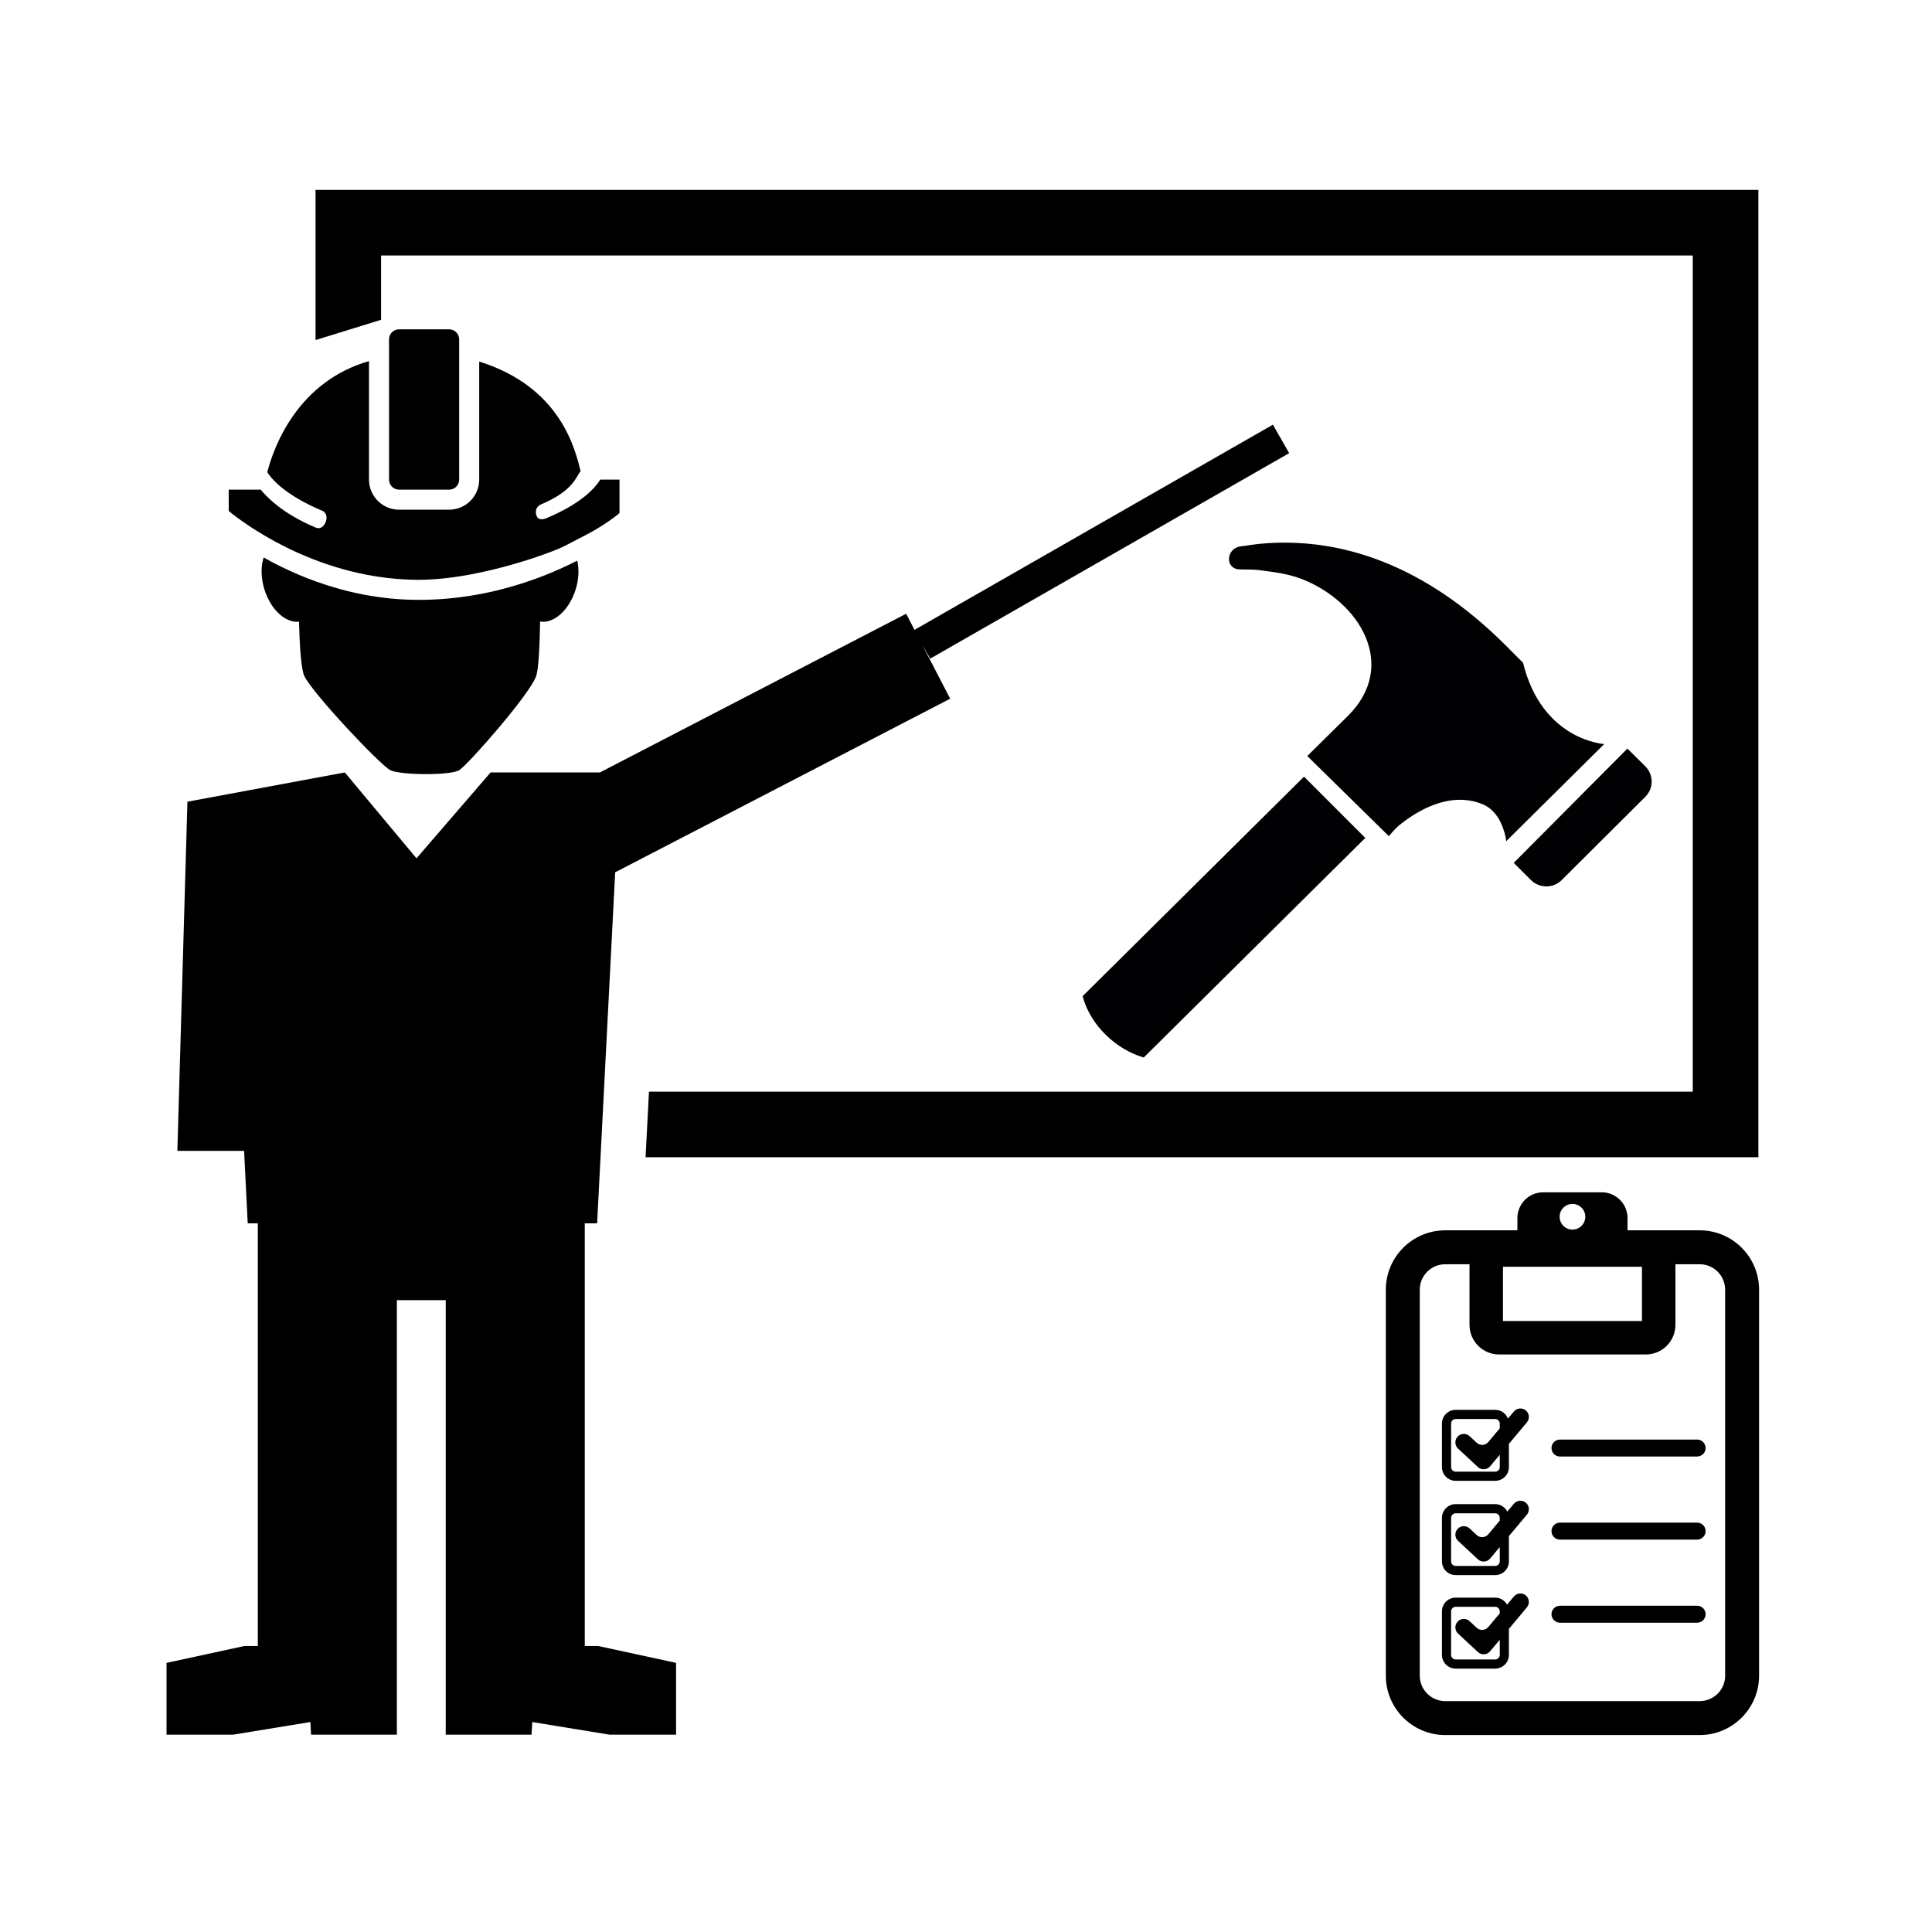 <?xml version="1.0" encoding="UTF-8" standalone="no"?>
<!-- Created with Inkscape (http://www.inkscape.org/) -->

<svg
   xmlns:dc="http://purl.org/dc/elements/1.1/"
   xmlns:cc="http://creativecommons.org/ns#"
   xmlns:rdf="http://www.w3.org/1999/02/22-rdf-syntax-ns#"
   xmlns:svg="http://www.w3.org/2000/svg"
   xmlns="http://www.w3.org/2000/svg"
   xmlns:sodipodi="http://sodipodi.sourceforge.net/DTD/sodipodi-0.dtd"
   xmlns:inkscape="http://www.inkscape.org/namespaces/inkscape"
   width="250"
   height="250"
   id="svg8489"
   version="1.1"
   inkscape:version="0.48.4 r9939"
   sodipodi:docname="ContactFormBZ.svg">
  <defs
     id="defs8491" />
  <sodipodi:namedview
     id="base"
     pagecolor="#ffffff"
     bordercolor="#666666"
     borderopacity="1.0"
     inkscape:pageopacity="0.0"
     inkscape:pageshadow="2"
     inkscape:zoom="0.35"
     inkscape:cx="33.571429"
     inkscape:cy="62.857143"
     inkscape:document-units="px"
     inkscape:current-layer="layer1"
     showgrid="false"
     inkscape:window-width="1536"
     inkscape:window-height="803"
     inkscape:window-x="-8"
     inkscape:window-y="-8"
     inkscape:window-maximized="1" />
  <g
     inkscape:label="Layer 1"
     inkscape:groupmode="layer"
     id="layer1"
     transform="translate(0,-802.362)">
    <g
       id="g8777"
       transform="matrix(0.982,0,0,0.982,-1073.425,-456.704)">
      <g
         transform="matrix(1.207,0,0,1.207,1266.302,1436.574)"
         id="g5769">
        <path
           inkscape:connector-curvature="0"
           d="M 42.064,6.372 H 34.183 V 5.033 c 0,-1.552 -1.259,-2.81 -2.811,-2.81 h -6.4 c -1.553,0 -2.81,1.258 -2.81,2.81 v 1.339 h -7.881 c -3.575,0 -6.484,2.909 -6.484,6.483 v 42.14 c 0,3.573 2.909,6.481 6.484,6.481 h 27.782 c 3.574,0 6.483,-2.908 6.483,-6.481 V 12.855 C 48.548,9.281 45.641,6.372 42.064,6.372 z M 28.173,3.491 c 0.774,0 1.402,0.628 1.402,1.402 0,0.773 -0.628,1.401 -1.402,1.401 -0.774,0 -1.401,-0.628 -1.401,-1.401 -10e-4,-0.774 0.626,-1.402 1.401,-1.402 z m -7.586,6.863 H 35.76 v 5.921 H 20.587 V 10.354 z M 42.066,57.771 H 14.282 c -1.533,0 -2.78,-1.246 -2.78,-2.776 v -42.14 c 0,-1.532 1.247,-2.779 2.78,-2.779 h 2.65 v 6.62 c 0,1.782 1.449,3.231 3.232,3.231 h 16.018 c 1.782,0 3.231,-1.449 3.231,-3.231 v -6.62 h 2.651 c 1.531,0 2.777,1.247 2.777,2.779 v 42.14 h 0.002 c 10e-4,1.53 -1.245,2.776 -2.777,2.776 z"
           id="path5771" />
        <path
           inkscape:connector-curvature="0"
           d="m 21.778,26.152 -0.649,0.774 C 20.91,26.368 20.37,25.971 19.735,25.971 h -4.312 c -0.827,0 -1.5,0.673 -1.5,1.5 v 4.75 c 0,0.827 0.673,1.5 1.5,1.5 h 4.312 c 0.827,0 1.5,-0.673 1.5,-1.5 v -2.54 l 1.962,-2.34 c 0.329,-0.392 0.277,-0.975 -0.114,-1.305 -0.393,-0.325 -0.976,-0.274 -1.305,0.116 z m -1.542,6.07 0,0 c -0.001,0.275 -0.226,0.5 -0.501,0.5 h -4.312 c -0.275,0 -0.5,-0.226 -0.5,-0.5 v -4.75 c 0,-0.275 0.225,-0.5 0.5,-0.5 h 4.312 c 0.275,0 0.5,0.225 0.5,0.5 v 0.521 l -1.249,1.489 c -0.328,0.393 -0.898,0.427 -1.272,0.079 l -0.77,-0.713 c -0.373,-0.349 -0.963,-0.327 -1.308,0.048 -0.349,0.374 -0.326,0.96 0.049,1.309 l 2.16,2.007 c 0.171,0.16 0.398,0.247 0.63,0.247 0.02,0 0.037,0 0.059,-0.001 0.253,-0.017 0.488,-0.136 0.651,-0.329 l 1.051,-1.253 v 1.346 z"
           id="path5773" />
        <path
           inkscape:connector-curvature="0"
           d="m 21.778,36.225 -0.717,0.854 c -0.249,-0.481 -0.747,-0.815 -1.326,-0.815 h -4.312 c -0.827,0 -1.5,0.674 -1.5,1.5 v 4.75 c 0,0.827 0.673,1.5 1.5,1.5 h 4.312 c 0.827,0 1.5,-0.673 1.5,-1.5 v -2.759 l 1.962,-2.34 c 0.329,-0.392 0.277,-0.976 -0.114,-1.306 -0.393,-0.327 -0.976,-0.275 -1.305,0.116 z m -1.542,6.289 0,0 c -0.001,0.275 -0.226,0.5 -0.501,0.5 h -4.312 c -0.275,0 -0.5,-0.225 -0.5,-0.5 v -4.75 c 0,-0.274 0.225,-0.5 0.5,-0.5 h 4.312 c 0.275,0 0.5,0.226 0.5,0.5 v 0.301 l -1.249,1.49 c -0.328,0.391 -0.898,0.428 -1.272,0.078 l -0.77,-0.713 c -0.373,-0.35 -0.963,-0.327 -1.308,0.048 -0.349,0.375 -0.326,0.962 0.049,1.31 l 2.16,2.007 c 0.171,0.161 0.398,0.248 0.63,0.248 0.02,0 0.037,0 0.059,-0.003 0.253,-0.016 0.488,-0.135 0.651,-0.328 l 1.051,-1.253 v 1.565 z"
           id="path5775" />
        <path
           inkscape:connector-curvature="0"
           d="m 21.778,46.35 -0.744,0.887 c -0.258,-0.453 -0.74,-0.764 -1.299,-0.764 h -4.312 c -0.827,0 -1.5,0.672 -1.5,1.5 v 4.75 c 0,0.826 0.673,1.5 1.5,1.5 h 4.312 c 0.827,0 1.5,-0.674 1.5,-1.5 v -2.845 l 1.962,-2.34 c 0.329,-0.392 0.277,-0.976 -0.114,-1.306 -0.393,-0.326 -0.976,-0.274 -1.305,0.118 z m -1.542,6.373 0,0 c -0.001,0.274 -0.226,0.5 -0.501,0.5 h -4.312 c -0.275,0 -0.5,-0.226 -0.5,-0.5 v -4.75 c 0,-0.275 0.225,-0.5 0.5,-0.5 h 4.312 c 0.275,0 0.5,0.225 0.5,0.5 v 0.217 l -1.249,1.488 c -0.328,0.393 -0.898,0.428 -1.272,0.08 l -0.77,-0.714 c -0.373,-0.349 -0.963,-0.327 -1.308,0.048 -0.349,0.375 -0.326,0.961 0.049,1.309 l 2.16,2.008 c 0.171,0.16 0.398,0.248 0.63,0.248 0.02,0 0.037,0 0.059,-0.002 0.253,-0.016 0.488,-0.135 0.651,-0.329 l 1.051,-1.253 v 1.65 z"
           id="path5777" />
        <path
           inkscape:connector-curvature="0"
           d="M 41.781,29.216 H 26.81 c -0.513,0 -0.927,0.413 -0.927,0.925 0,0.514 0.414,0.927 0.927,0.927 h 14.972 c 0.513,0 0.927,-0.413 0.927,-0.927 -0.001,-0.512 -0.415,-0.925 -0.928,-0.925 z"
           id="path5779" />
        <path
           inkscape:connector-curvature="0"
           d="M 41.781,38.286 H 26.81 c -0.513,0 -0.927,0.414 -0.927,0.927 0,0.512 0.414,0.926 0.927,0.926 h 14.972 c 0.513,0 0.927,-0.414 0.927,-0.926 -0.001,-0.513 -0.415,-0.927 -0.928,-0.927 z"
           id="path5781" />
        <path
           inkscape:connector-curvature="0"
           d="M 41.781,47.357 H 26.81 c -0.513,0 -0.927,0.414 -0.927,0.928 0,0.511 0.414,0.925 0.927,0.925 h 14.972 c 0.513,0 0.927,-0.414 0.927,-0.925 -0.001,-0.514 -0.415,-0.928 -0.928,-0.928 z"
           id="path5783" />
      </g>
      <g
         transform="matrix(1.622,0,0,1.622,860.839,1246.856)"
         id="g6477">
        <g
           id="g6019"
           transform="translate(-1.085,-26.034)" />
        <g
           id="g6648">
          <g
             transform="translate(-1.085,-26.034)"
             id="g6593">
            <g
               transform="matrix(0.814,0,0,0.814,152.279,66.405)"
               id="g4696">
              <g
                 id="imagenes" />
              <g
                 id="iconos">
                <path
                   inkscape:connector-curvature="0"
                   d="m 44.078,39.159 c 1.359,0.245 2.915,-1.133 3.556,-3.225 0.313,-1.022 0.342,-2.023 0.152,-2.851 -1.056,0.543 -2.293,1.105 -3.683,1.635 -0.561,0.214 -1.146,0.419 -1.756,0.616 C 39.395,36.285 35.896,37 31.979,37 c -3.828,0 -7.251,-0.761 -10.15,-1.791 -0.651,-0.231 -1.27,-0.475 -1.865,-0.728 -1.296,-0.551 -2.469,-1.136 -3.479,-1.709 -0.28,0.88 -0.284,2.008 0.07,3.162 0.625,2.042 2.123,3.402 3.458,3.239 0.067,2.49 0.217,4.751 0.53,5.421 0.792,1.698 7.583,8.906 8.583,9.406 1,0.5 6,0.542 6.875,0 0.875,-0.542 7.083,-7.604 7.687,-9.406 0.237,-0.709 0.345,-2.962 0.39,-5.435 z"
                   id="path4682" />
                <g
                   id="g4684">
                  <path
                     inkscape:connector-curvature="0"
                     d="m 50.079,25 c -0.617,1 -2.09,2.471 -5.367,3.847 -0.063,0.026 -0.767,0.333 -0.985,-0.229 -0.24,-0.617 0.137,-1.016 0.392,-1.122 3.214,-1.349 3.527,-2.714 3.999,-3.353 C 47.591,22.104 46.224,15.787 38,13.216 V 25 c 0,1.654 -1.346,3 -3,3 h -5 c -1.654,0 -3,-1.346 -3,-3 V 13.172 c -6.991,2.001 -9.456,8.342 -10.153,11.088 0.027,0.03 0.057,0.058 0.076,0.095 0.003,0.006 0.038,0.067 0.108,0.165 0.354,0.498 1.692,2.072 5.344,3.606 0.255,0.106 0.57,0.551 0.266,1.188 -0.344,0.719 -0.875,0.508 -0.938,0.482 -3.304,-1.387 -4.847,-3.002 -5.511,-3.794 H 13 v 2.125 c 0,0 1.758,1.513 4.75,3.119 0.682,0.366 1.423,0.734 2.229,1.093 0.272,0.121 0.551,0.241 0.837,0.359 C 23.886,33.962 27.7,35 32,35 c 4.307,0 9.602,-1.487 12.674,-2.614 0.303,-0.111 0.601,-0.224 0.889,-0.338 0.991,-0.394 1.658,-0.802 2.458,-1.199 2.674,-1.328 3.98,-2.516 3.98,-2.516 V 25 h -1.922 z"
                     id="path4686" />
                  <path
                     inkscape:connector-curvature="0"
                     d="m 30,26 h 5 c 0.552,0 1,-0.448 1,-1 V 12.701 11 c 0,-0.552 -0.448,-1 -1,-1 h -5 c -0.552,0 -1,0.448 -1,1 V 12.849 25 c 0,0.552 0.448,1 1,1 z"
                     id="path4688" />
                </g>
              </g>
            </g>
            <g
               transform="matrix(4.13,0,0,4.13,157.809,63.219)"
               id="g5846">
              <g
                 id="g5800">
                <polygon
                   points="4.22,2.555 4.22,1.29 30.022,1.29 30.022,17.738 9.49,17.738 9.423,19.028 31.313,19.028 31.313,0 2.931,0 2.931,2.953 "
                   id="polygon5804" />
                <polygon
                   points="1.796,21.198 1.796,21.839 1.796,28.642 1.533,28.642 0,28.974 0,30.387 1.305,30.387 2.829,30.138 2.843,30.387 4.531,30.387 4.531,28.812 4.531,28.642 4.531,21.839 5.492,21.839 5.492,28.642 5.492,28.812 5.492,30.387 7.18,30.387 7.194,30.138 8.718,30.387 10.023,30.387 10.023,28.974 8.489,28.642 8.227,28.642 8.227,21.839 8.227,21.198 8.227,20.328 8.47,20.328 8.825,13.423 15.415,10.008 14.861,8.94 15.022,9.22 22.083,5.178 21.763,4.618 14.713,8.654 14.549,8.337 8.524,11.459 6.374,11.459 4.917,13.148 3.507,11.459 0.411,12.034 0.213,18.902 1.526,18.902 1.597,20.328 1.796,20.328 "
                   id="polygon5808" />
              </g>
              <g
                 id="g5810" />
              <g
                 id="g5812" />
              <g
                 id="g5814" />
              <g
                 id="g5816" />
              <g
                 id="g5818" />
              <g
                 id="g5820" />
              <g
                 id="g5822" />
              <g
                 id="g5824" />
              <g
                 id="g5826" />
              <g
                 id="g5828" />
              <g
                 id="g5830" />
              <g
                 id="g5832" />
              <g
                 id="g5834" />
              <g
                 id="g5836" />
              <g
                 id="g5838" />
            </g>
          </g>
          <g
             transform="matrix(3.082,0,0,3.082,231.144,65.84)"
             id="g6124">
            <path
               inkscape:connector-curvature="0"
               style="fill:#010002"
               d="m 11.365,8.441 2.996,-3.012 0.473,0.468 0,0 c 0.222,0.223 0.222,0.582 0,0.802 l -2.207,2.198 c -0.22,0.22 -0.582,0.22 -0.805,0 l 0,0 -0.457,-0.456 z M 0,11.956 c 0.21,0.775 0.879,1.4 1.612,1.616 L 7.452,7.784 5.837,6.168 0,11.956 z M 11.019,7.375 c 0.024,0.052 0.047,0.102 0.065,0.154 0.015,0.042 0.028,0.082 0.038,0.116 0.02,0.078 0.04,0.152 0.044,0.226 0.861,-0.855 1.723,-1.71 2.584,-2.562 0,0 -1.637,-0.091 -2.14,-2.143 C 11.458,3.013 11.302,2.861 11.15,2.706 9.035,0.592 6.803,-0.16 4.707,0.028 4.592,0.037 4.361,0.071 4.151,0.101 3.779,0.158 3.745,0.701 4.15,0.706 4.34,0.708 4.537,0.71 4.628,0.721 5.012,0.773 5.384,0.812 5.751,0.949 7.316,1.547 8.328,3.245 6.993,4.568 6.635,4.92 5.923,5.625 5.923,5.625 l 2.15,2.112 c 0,0 0.154,-0.185 0.249,-0.267 0.43,-0.354 1.312,-0.934 2.205,-0.582 0.14,0.054 0.249,0.143 0.336,0.243 0.042,0.052 0.084,0.107 0.119,0.168 0.014,0.026 0.024,0.051 0.037,0.076 z"
               id="path6086" />
            <g
               id="g6088" />
            <g
               id="g6090" />
            <g
               id="g6092" />
            <g
               id="g6094" />
            <g
               id="g6096" />
            <g
               id="g6098" />
            <g
               id="g6100" />
            <g
               id="g6102" />
            <g
               id="g6104" />
            <g
               id="g6106" />
            <g
               id="g6108" />
            <g
               id="g6110" />
            <g
               id="g6112" />
            <g
               id="g6114" />
            <g
               id="g6116" />
          </g>
        </g>
      </g>
    </g>
  </g>
</svg>
